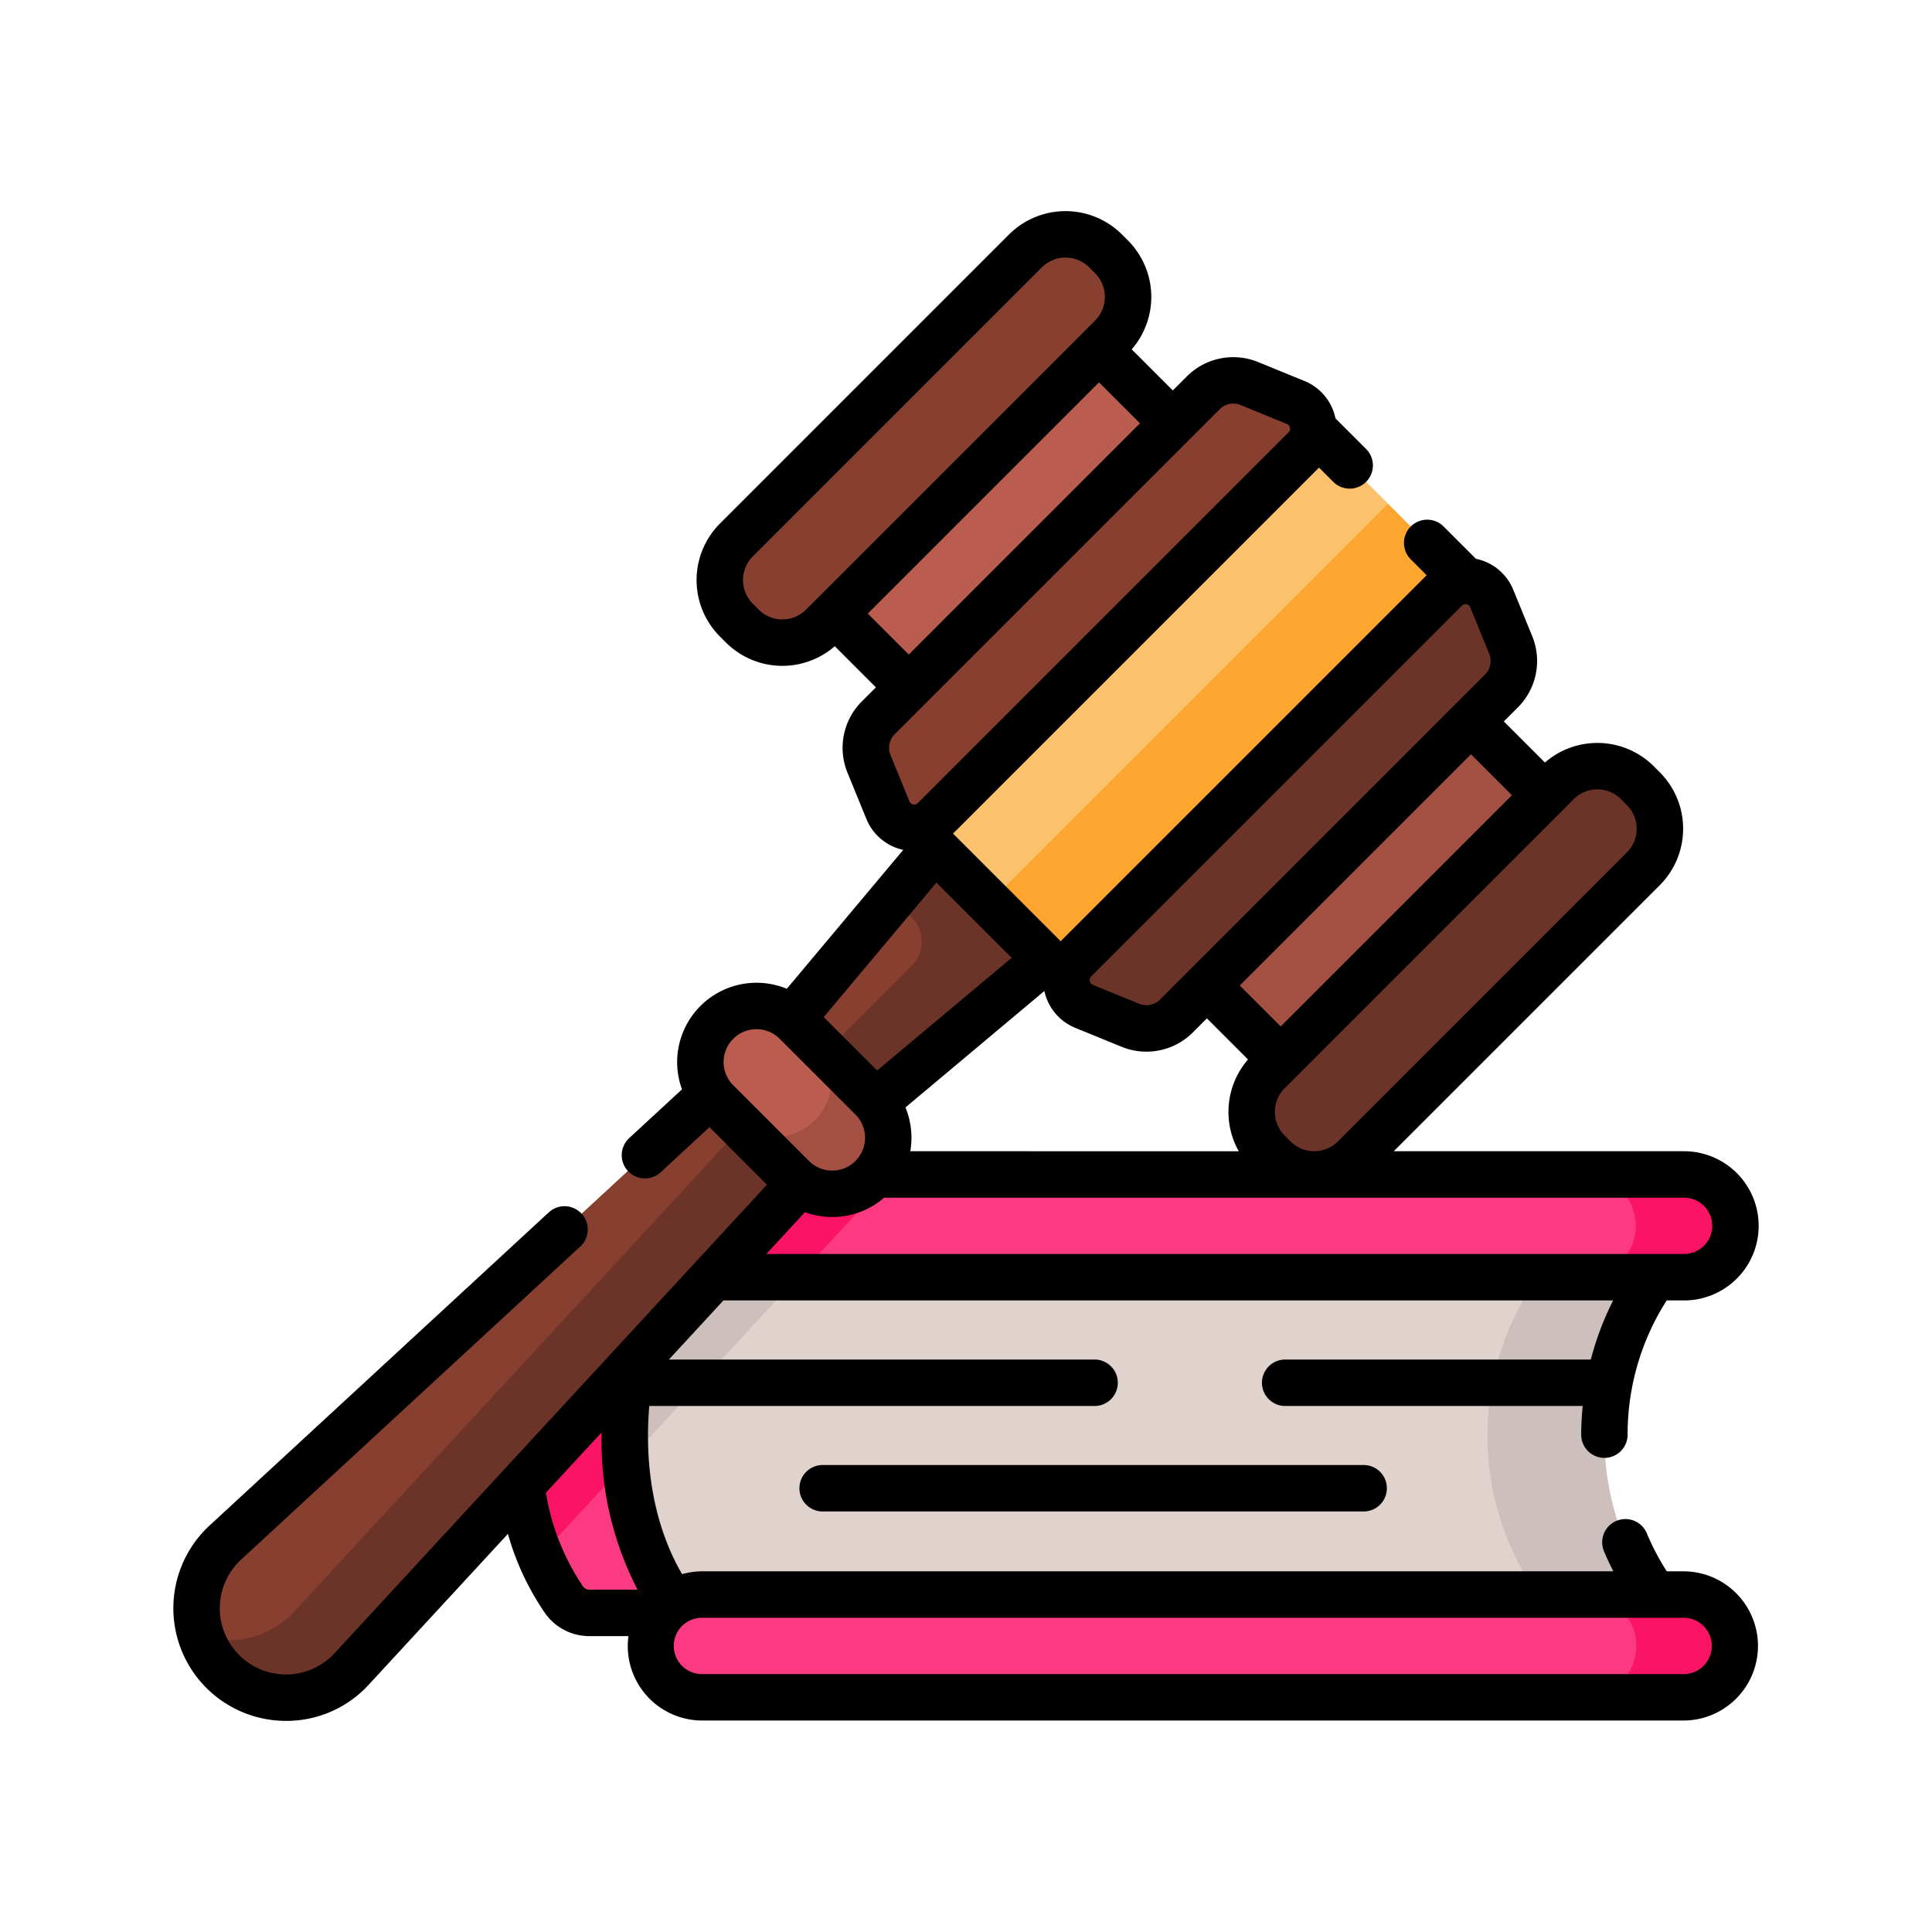 <svg id="Capa_1" data-name="Capa 1" xmlns="http://www.w3.org/2000/svg" viewBox="0 0 300 300"><defs><style>.cls-1{fill:#fb3a82;}.cls-2{fill:#fb1466;}.cls-3{fill:#e0d3ce;}.cls-4{fill:#cdbfbb;}.cls-5{fill:#873f30;}.cls-6{fill:#6c3328;}.cls-7{fill:#ba5d4f;}.cls-8{fill:#a34f41;}.cls-9{fill:#fcc16d;}.cls-10{fill:#fca62f;}</style></defs><title>Iconos_finales</title><path class="cls-1" d="M232.514,222.962a41.734,41.734,0,0,0,10.019,27.486H91.507a4.777,4.777,0,0,1-3.9-2c-2.541-3.572-7.212-11.977-7.212-25.49s4.671-21.917,7.212-25.49a4.778,4.778,0,0,1,3.9-2H242.533A41.741,41.741,0,0,0,232.514,222.962Z"/><path class="cls-2" d="M126.472,195.478,83.883,241.61A48.275,48.275,0,0,1,80.4,222.965c0-13.515,4.668-21.919,7.212-25.492a4.773,4.773,0,0,1,3.9-2Z"/><path class="cls-3" d="M249.132,222.962a41.74,41.74,0,0,0,10.019,27.486H105.828s-8.814-8.924-8.814-27.486,8.814-27.485,8.814-27.485H259.151A41.741,41.741,0,0,0,249.132,222.962Z"/><path class="cls-4" d="M126.472,195.478l-29.3,31.737c-.1-1.356-.158-2.774-.158-4.25,0-18.563,8.813-27.487,8.813-27.487Z"/><path class="cls-4" d="M249.133,222.964a41.73,41.73,0,0,0,10.02,27.484H240.985a42.7,42.7,0,0,1,0-54.967h18.168A41.715,41.715,0,0,0,249.133,222.964Z"/><path class="cls-1" d="M269.472,190.348a7.976,7.976,0,0,1-7.976,7.976H109.062a7.979,7.979,0,0,1,0-15.957H261.5a7.978,7.978,0,0,1,7.976,7.981Z"/><path class="cls-2" d="M138.573,182.367l-14.727,15.957H109.062a7.979,7.979,0,0,1,0-15.957Z"/><path class="cls-2" d="M269.477,190.345a7.986,7.986,0,0,1-7.982,7.982H246.021a7.979,7.979,0,0,0,0-15.958H261.5A7.981,7.981,0,0,1,269.477,190.345Z"/><path class="cls-1" d="M261.5,263.556H109.063a7.978,7.978,0,0,1,0-15.956H261.5a7.978,7.978,0,1,1,0,15.956Z"/><path class="cls-2" d="M269.477,255.578a7.974,7.974,0,0,1-7.982,7.975H246.021a7.976,7.976,0,1,0,0-15.951H261.5A7.981,7.981,0,0,1,269.477,255.578Z"/><path class="cls-5" d="M135.55,171.467l-12.88-12.88L34.992,239.526a13.884,13.884,0,1,0,19.619,19.619Z"/><path class="cls-6" d="M54.224,259.55a13.881,13.881,0,0,1-23.017-5.536A13.863,13.863,0,0,0,45.3,250.64c.134-.133.267-.275.4-.412l80.941-87.679,8.918,8.918-80.94,87.679C54.482,259.284,54.353,259.421,54.224,259.55Z"/><path class="cls-5" d="M148.233,128.069l-29.658,35.379,12.116,12.115,35.378-29.658Z"/><path class="cls-6" d="M148.233,128.069,138.65,139.5l2.876,2.876a5.42,5.42,0,0,1,0,7.664l-18.179,18.178,7.344,7.344L166.069,145.9Z"/><path class="cls-7" d="M123.071,182.828,111.31,171.067a8.707,8.707,0,0,1,12.313-12.313l11.761,11.761a8.707,8.707,0,0,1-12.313,12.313Z"/><path class="cls-8" d="M135.381,182.827a8.706,8.706,0,0,1-12.312,0l-8.915-8.914A8.707,8.707,0,1,0,126.467,161.6l8.915,8.914a8.7,8.7,0,0,1,0,12.313Z"/><path class="cls-7" d="M163.6,47.21l26.114,26.114-41,41L122.6,88.208Z"/><path class="cls-8" d="M205.918,171.559,179.8,145.445l41-41,26.115,26.114Z"/><path class="cls-5" d="M115.256,97.208l-.907-.908a8.807,8.807,0,0,1,0-12.456l44.875-44.875a8.808,8.808,0,0,1,12.457,0l.907.907a8.808,8.808,0,0,1,0,12.457L127.713,97.208a8.81,8.81,0,0,1-12.457,0Z"/><path class="cls-6" d="M196.931,178.882l.907.907a8.808,8.808,0,0,0,12.457,0l44.874-44.875a8.807,8.807,0,0,0,0-12.456l-.907-.908a8.808,8.808,0,0,0-12.457,0l-44.874,44.875A8.808,8.808,0,0,0,196.931,178.882Z"/><path class="cls-9" d="M201.048,63.731l29.326,29.326-61.92,61.919L139.128,125.65Z"/><path class="cls-10" d="M153.593,140.168l61.92-61.92,14.843,14.843-61.92,61.919Z"/><path class="cls-5" d="M201.191,62.5l-7.185-2.937A6.607,6.607,0,0,0,186.834,61l-50.45,50.45a6.609,6.609,0,0,0-1.444,7.172l2.937,7.185a4.4,4.4,0,0,0,7.191,1.447l57.57-57.57a4.4,4.4,0,0,0-1.447-7.191Z"/><path class="cls-6" d="M231.641,92.947l2.937,7.185a6.607,6.607,0,0,1-1.444,7.172l-50.45,50.45a6.608,6.608,0,0,1-7.172,1.444l-7.184-2.937a4.4,4.4,0,0,1-1.448-7.191L224.45,91.5a4.4,4.4,0,0,1,7.191,1.447Z"/><path d="M261.5,243.993h-2.682a37.261,37.261,0,0,1-3.107-5.92,3.606,3.606,0,0,0-6.663,2.759c.445,1.077.944,2.127,1.469,3.161H109.063a11.521,11.521,0,0,0-3.143.438c-2.255-3.823-5.3-10.93-5.3-21.469,0-1.572.07-3.122.2-4.641h69.087a3.606,3.606,0,1,0,0-7.211H103.863l8.472-9.179H250.494a44.966,44.966,0,0,0-3.471,9.179h-47.4a3.606,3.606,0,1,0,0,7.211h46.136c-.142,1.466-.223,2.945-.23,4.438a3.607,3.607,0,0,0,3.591,3.621h.016a3.606,3.606,0,0,0,3.6-3.591,38.59,38.59,0,0,1,6.064-20.858H261.5a11.584,11.584,0,1,0,0-23.168H216.42l41.3-41.3a12.413,12.413,0,0,0,0-17.555l-.907-.909a12.409,12.409,0,0,0-16.918-.591l-6.383-6.383,2.173-2.173a10.188,10.188,0,0,0,2.232-11.086l-2.937-7.185a7.991,7.991,0,0,0-5.8-4.813l-5.015-5.015a3.606,3.606,0,0,0-5.1,5.1l2.467,2.467L164.7,146.149l-16.712-16.712,56.829-56.829,2.212,2.212a3.606,3.606,0,0,0,5.1-5.1l-4.76-4.76a8,8,0,0,0-4.814-5.8h0l-7.185-2.937a10.191,10.191,0,0,0-11.086,2.232l-2.173,2.173-6.384-6.383a12.407,12.407,0,0,0-.591-16.917l-.907-.908a12.415,12.415,0,0,0-17.557,0L111.8,81.293a12.414,12.414,0,0,0,0,17.556l.907.907a12.409,12.409,0,0,0,16.918.591l6.384,6.384-2.174,2.174A10.187,10.187,0,0,0,131.6,119.99l2.937,7.185a7.989,7.989,0,0,0,5.719,4.794l-18.08,21.568A12.32,12.32,0,0,0,105.9,169.156l-8.2,7.57a3.606,3.606,0,0,0,4.892,5.3l7.577-7,8.933,8.933L51.962,256.7a10.278,10.278,0,1,1-14.524-14.523l52.669-48.621a3.606,3.606,0,1,0-4.892-5.3L32.546,236.877A17.489,17.489,0,0,0,44.4,267.217c.12,0,.241,0,.361,0a17.341,17.341,0,0,0,12.5-5.623L78.871,238.18a41.533,41.533,0,0,0,5.8,12.362,8.394,8.394,0,0,0,6.838,3.511h6.075a11.562,11.562,0,0,0,11.48,13.109H261.5a11.585,11.585,0,0,0,0-23.169Zm4.372-53.646a4.377,4.377,0,0,1-4.373,4.372h-142.5l5.994-6.493a12.322,12.322,0,0,0,12.3-2.251H261.5a4.377,4.377,0,0,1,4.372,4.372ZM157.084,148.732l-20.879,17.5-8.3-8.3,17.5-20.879Zm-15.731,30.031a12.377,12.377,0,0,0-.752-6.8l21.568-18.081a7.989,7.989,0,0,0,4.794,5.719l7.185,2.938a10.191,10.191,0,0,0,11.085-2.232l2.174-2.174,6.383,6.384a12.439,12.439,0,0,0-1.435,14.249Zm106.681-56.187a5.171,5.171,0,0,1,3.678,1.523l.908.909a5.2,5.2,0,0,1,0,7.356l-44.875,44.875a5.2,5.2,0,0,1-7.356,0l-.907-.907a5.209,5.209,0,0,1,0-7.357L244.356,124.1a5.164,5.164,0,0,1,3.678-1.524Zm-13.264.91-35.9,35.9-6.359-6.359,35.9-35.9ZM169.43,151.62,227,94.05a.759.759,0,0,1,.551-.236.816.816,0,0,1,.171.018.766.766,0,0,1,.581.48l2.937,7.185a2.993,2.993,0,0,1-.656,3.257l-50.45,50.451a2.994,2.994,0,0,1-3.257.655l-7.184-2.937a.8.8,0,0,1-.263-1.3ZM121.485,96.182a5.164,5.164,0,0,1-3.678-1.524l-.907-.907a5.2,5.2,0,0,1,0-7.357l44.874-44.875a5.2,5.2,0,0,1,7.356,0l.908.908a5.2,5.2,0,0,1,0,7.357L125.163,94.659a5.173,5.173,0,0,1-3.678,1.523Zm13.263-.91,35.905-35.9,6.359,6.359-35.9,35.905ZM138.934,114l50.451-50.451a2.989,2.989,0,0,1,3.256-.655l7.185,2.937a.8.8,0,0,1,.262,1.3l-57.57,57.57a.8.8,0,0,1-1.3-.263l-2.937-7.185a2.993,2.993,0,0,1,.656-3.256ZM112.366,164.91a5.1,5.1,0,0,1,8.707-3.606l11.761,11.76a5.1,5.1,0,0,1-7.213,7.214l-11.76-11.761a5.065,5.065,0,0,1-1.5-3.607Zm-21.82,81.452a36.374,36.374,0,0,1-5.775-14.572l8.644-9.363c0,.179-.006.357-.006.535A50.035,50.035,0,0,0,99,246.842H91.508A1.174,1.174,0,0,1,90.546,246.362ZM261.5,259.95H109.063a4.373,4.373,0,1,1,0-8.745H261.5a4.373,4.373,0,0,1,0,8.745Z"/><path d="M127.8,227.489a3.606,3.606,0,1,0,0,7.211h84.007a3.606,3.606,0,0,0,0-7.211Z"/></svg>